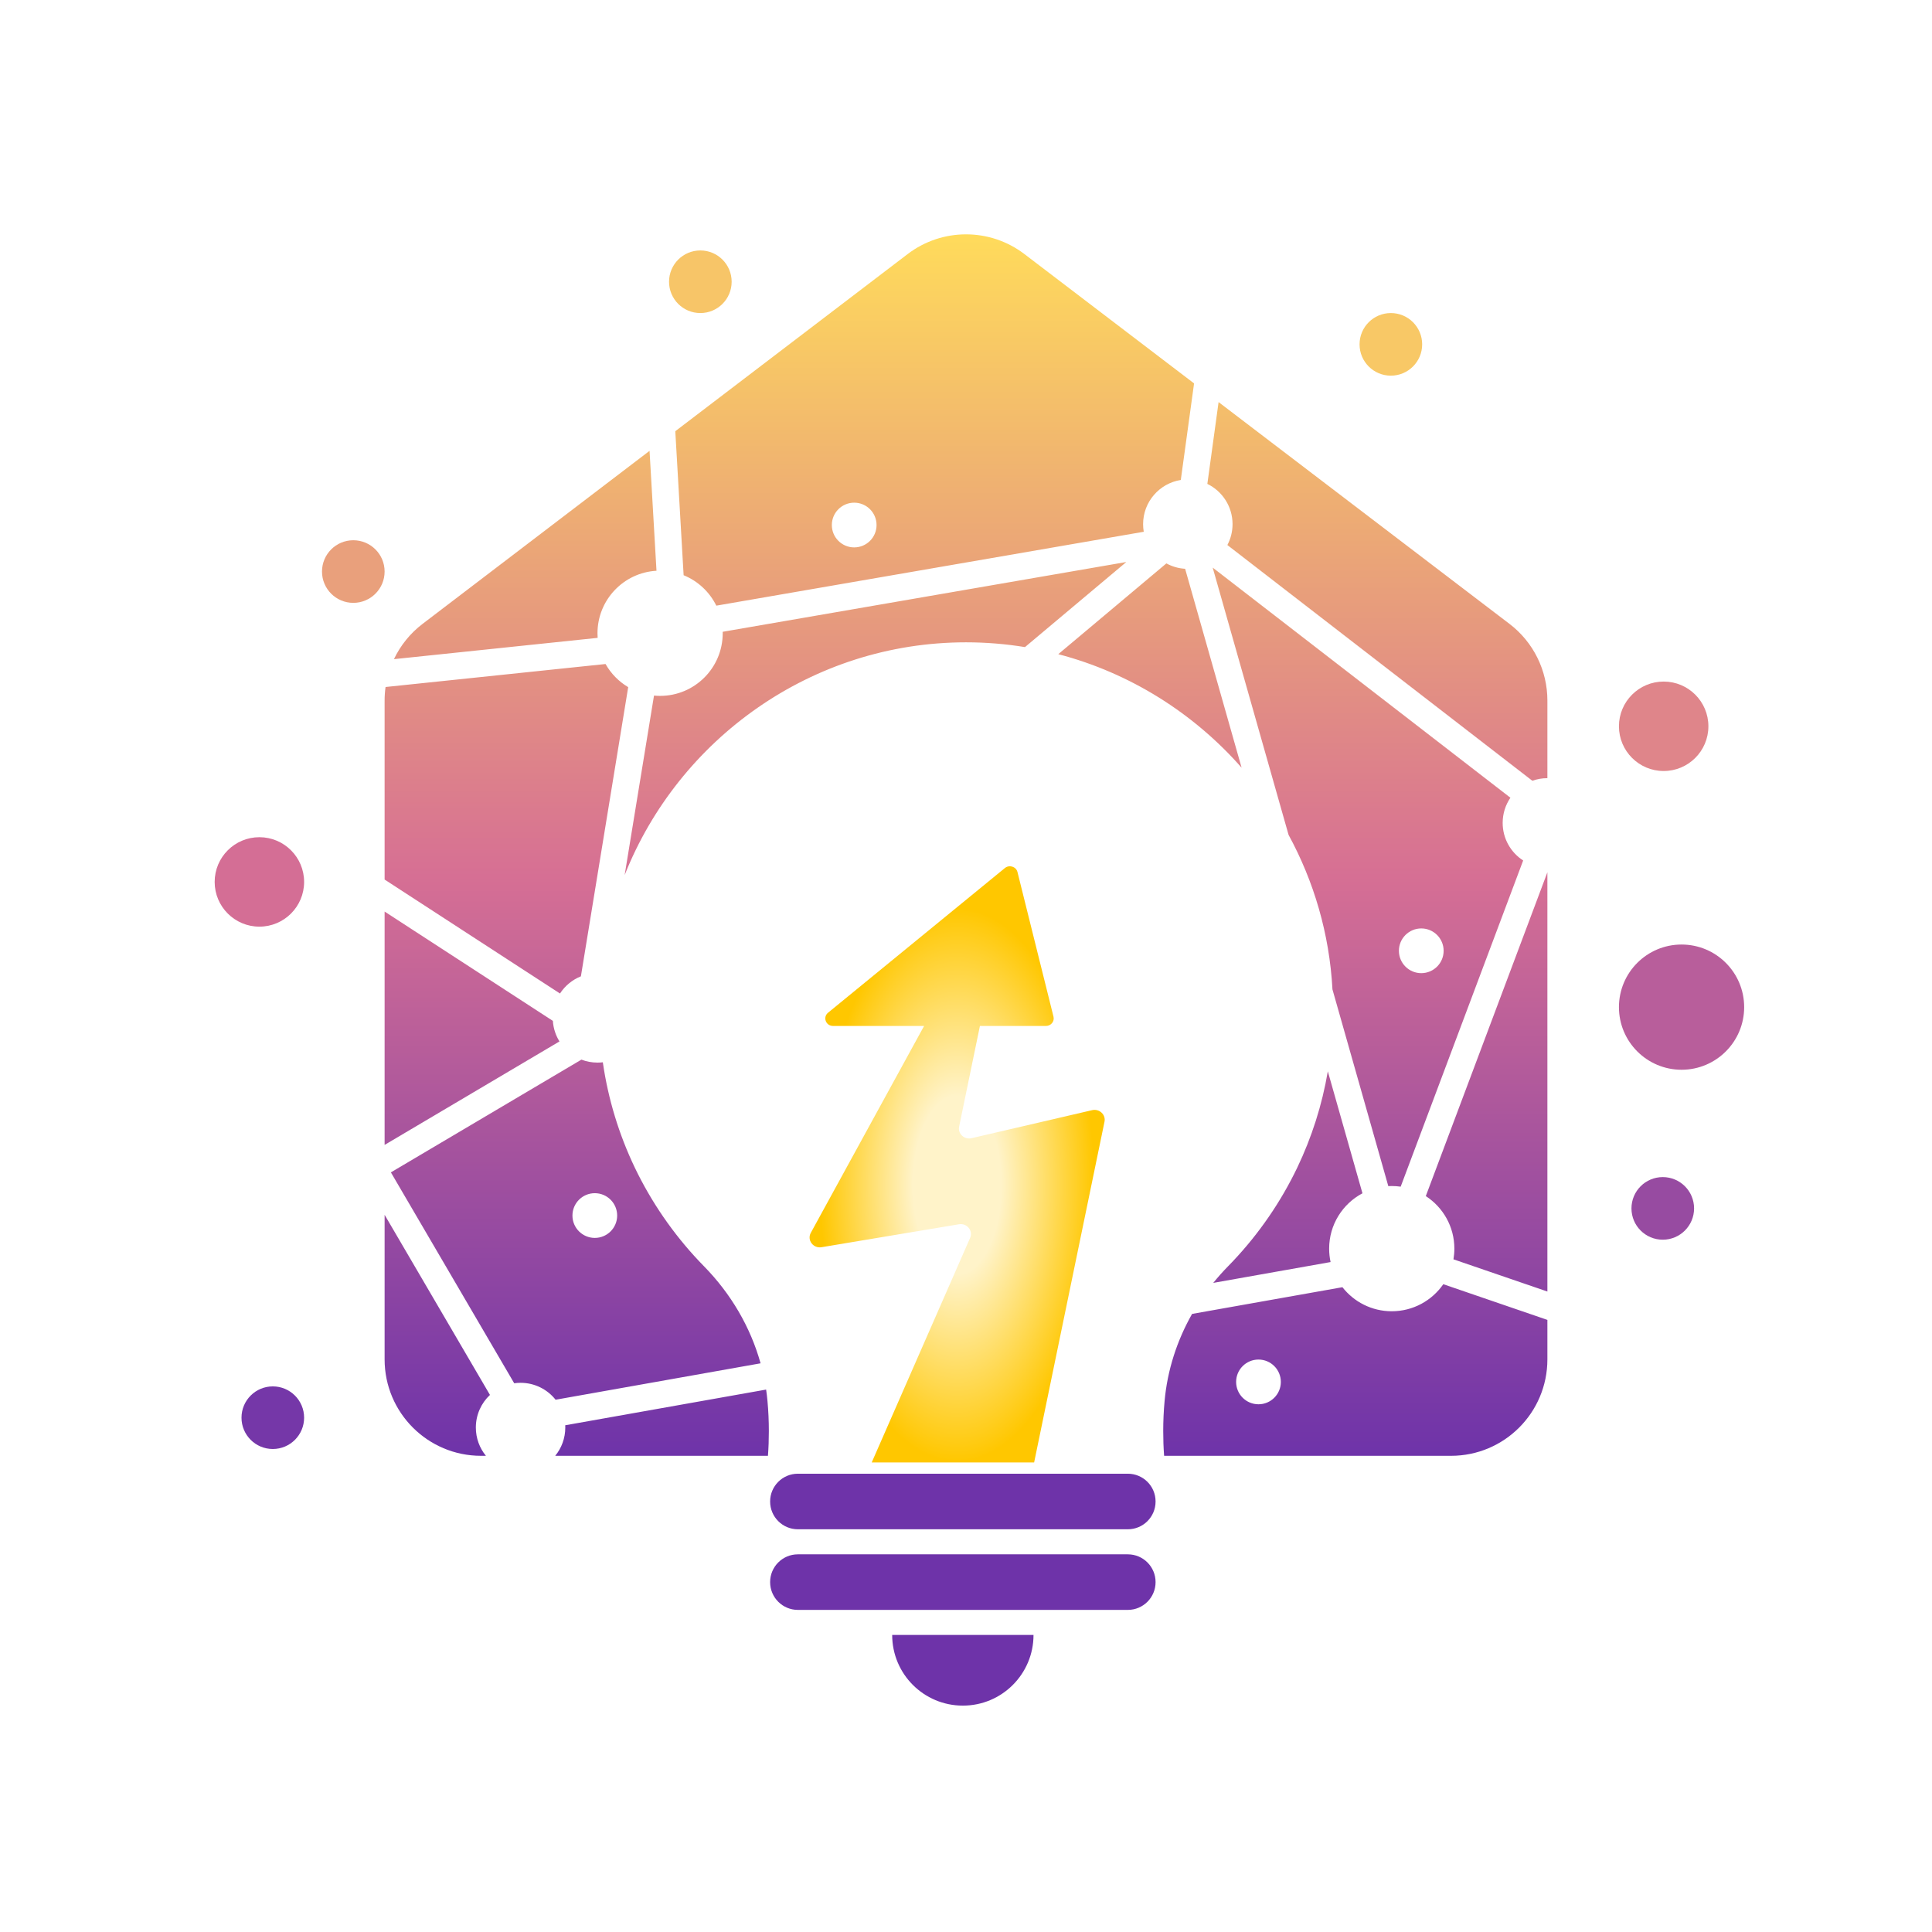 <svg width="1080" height="1080" viewBox="0 0 1080 1080" fill="none" xmlns="http://www.w3.org/2000/svg">
<path d="M630.46 823.813H446.018C437.45 823.813 430.504 830.759 430.504 839.327V839.363C430.504 847.931 437.45 854.877 446.018 854.877H630.46C639.028 854.877 645.974 847.931 645.974 839.363V839.327C645.974 830.759 639.028 823.813 630.46 823.813Z" fill="#6E33A9"/>
<path d="M630.46 868.879H446.018C437.45 868.879 430.504 875.825 430.504 884.393V884.429C430.504 892.997 437.45 899.943 446.018 899.943H630.46C639.028 899.943 645.974 892.997 645.974 884.429V884.393C645.974 875.825 639.028 868.879 630.46 868.879Z" fill="#6E33A9"/>
<path d="M577.741 913.949C577.741 935.783 560.072 953.451 538.238 953.451C516.404 953.451 498.735 935.783 498.735 913.949" fill="#6E33A9"/>
<g filter="url(#filter0_i_2152_615)">
<path d="M617.404 619.61L578.091 809.977H487.3L542.322 684.417C544.05 680.386 540.52 676.113 536.082 676.848L459.248 689.677C454.574 690.447 451.019 685.693 453.244 681.637L516.578 565.994H465.699C461.647 565.994 459.807 561.108 462.902 558.581L561.739 477.719C564.213 475.709 568.016 476.912 568.775 479.945L588.912 560.807C589.571 563.443 587.495 565.994 584.686 565.994H547.779L536.157 622.269C535.336 626.229 539.04 629.671 543.093 628.732L610.492 613.063C614.582 612.112 618.299 615.626 617.404 619.61Z" fill="url(#paint0_radial_2152_615)"/>
</g>
<g filter="url(#filter1_d_2152_615)">
<path fill-rule="evenodd" clip-rule="evenodd" d="M572.68 138.043L667.49 210.325L660.075 264.306C648.133 266.189 639 276.528 639 289C639 290.452 639.124 291.875 639.361 293.26L400.423 334.568C396.643 326.885 390.128 320.791 382.15 317.554L377.496 237.046L507.356 138.043C526.641 123.319 553.395 123.319 572.68 138.043ZM674.915 266.502L681.196 220.774L843.812 344.75C857.171 354.913 865 370.786 865 387.593V431C862.049 431 859.217 431.511 856.589 432.45L686.11 300.679C687.955 297.193 689 293.219 689 289C689 279.106 683.253 270.555 674.915 266.502ZM782.988 659.353L851.457 477.017C844.563 472.566 840 464.816 840 456C840 450.784 841.598 445.941 844.33 441.933L677.897 313.29L720.324 462.708C734.472 488.674 743.173 517.992 744.857 549.104L776.076 659.052C776.713 659.017 777.355 659 778 659C779.693 659 781.359 659.12 782.988 659.353ZM629.614 310.167L403.99 349.173C403.997 349.448 404 349.724 404 350C404 369.33 388.33 385 369 385C367.85 385 366.714 384.945 365.592 384.836L349.182 485.175C379.32 409.156 453.729 355.084 540 355.057C551.214 355.06 562.228 355.976 572.97 357.735L629.614 310.167ZM652.013 310.944L591.589 361.687C631.808 372.218 667.339 394.73 694.066 425.148L662.493 313.955C658.712 313.731 655.158 312.665 652.013 310.944ZM236.224 344.75L363.105 248.018L366.98 315.057C348.59 316.104 334 331.348 334 350C334 350.863 334.031 351.719 334.093 352.567L220.219 364.469C223.861 356.807 229.306 350.013 236.224 344.75ZM742.26 594.875L761.622 663.061C750.545 668.937 743 680.587 743 694C743 696.573 743.278 699.081 743.805 701.496L678.206 713.149C680.808 709.935 683.57 706.837 686.483 703.866C687.417 702.932 688.351 701.963 689.249 700.993C703.793 685.587 715.967 667.919 725.232 648.598C733.239 631.821 739.048 613.794 742.26 594.875ZM797.032 664.622L865 483.62V717.971L812.493 699.969C812.826 698.029 813 696.035 813 694C813 681.688 806.643 670.861 797.032 664.622ZM806.811 713.878C800.496 723.014 789.947 729 778 729C766.8 729 756.829 723.74 750.423 715.555L666.378 730.485C657.915 745.4 652.551 761.963 651.003 779.28C650.5 784.775 650.249 790.341 650.249 795.943C650.249 800.576 650.392 805.244 650.751 809.805H811.133C840.903 809.805 865 785.673 865 755.902V733.829L806.811 713.878ZM425.165 758.1C419.504 737.763 408.522 719.131 393.552 703.866C392.619 702.932 391.685 701.963 390.787 700.993C376.243 685.587 364.069 667.919 354.804 648.598C346.087 630.334 339.975 610.589 336.983 589.824C336.005 589.94 335.009 590 334 590C330.833 590 327.804 589.411 325.016 588.337L218.507 651.363L287.45 769.25C288.61 769.085 289.795 769 291 769C298.932 769 306.001 772.694 310.581 778.456L425.165 758.1ZM428.269 772.784L315.968 792.733C315.989 793.153 316 793.575 316 794C316 799.995 313.89 805.498 310.371 809.805H429.285C429.644 805.244 429.787 800.576 429.787 795.943C429.787 790.341 429.536 784.775 429.033 779.28C428.838 777.102 428.583 774.936 428.269 772.784ZM351.164 380.121C345.897 376.995 341.519 372.527 338.504 367.187L215.533 380.04C215.18 382.525 215 385.048 215 387.593V487.677L313.034 551.377C315.829 547.084 319.908 543.703 324.725 541.777L351.164 380.121ZM215 636.009V505.566L309.056 566.68C309.334 570.878 310.649 574.792 312.746 578.169L215 636.009ZM215 675.079L273.888 775.774C269.033 780.334 266 786.813 266 794C266 799.995 268.11 805.498 271.629 809.805H268.903C239.133 809.805 215 785.673 215 755.902V675.079ZM345 675.5C345 682.404 339.404 688 332.5 688C325.596 688 320 682.404 320 675.5C320 668.596 325.596 663 332.5 663C339.404 663 345 668.596 345 675.5ZM703.5 781C710.404 781 716 775.404 716 768.5C716 761.596 710.404 756 703.5 756C696.596 756 691 761.596 691 768.5C691 775.404 696.596 781 703.5 781ZM807 527.5C807 534.404 801.404 540 794.5 540C787.596 540 782 534.404 782 527.5C782 520.596 787.596 515 794.5 515C801.404 515 807 520.596 807 527.5ZM477.5 302C484.404 302 490 296.404 490 289.5C490 282.596 484.404 277 477.5 277C470.596 277 465 282.596 465 289.5C465 296.404 470.596 302 477.5 302Z" fill="url(#paint1_linear_2152_615)"/>
</g>
<circle cx="197.5" cy="319.5" r="17.5" fill="#E9A07C"/>
<circle cx="152.5" cy="792.5" r="17.5" fill="#7537A8"/>
<circle cx="145" cy="493" r="25" fill="#D46E95"/>
<circle cx="930" cy="406" r="25" fill="#DF858A"/>
<circle cx="777.5" cy="192.5" r="17.5" fill="#F8C866"/>
<circle cx="391.5" cy="157.5" r="17.5" fill="#F7C568"/>
<circle cx="929.5" cy="675.5" r="17.5" fill="#974BA1"/>
<circle cx="940" cy="563" r="35" fill="#B85E9B"/>
<defs>
<filter id="filter0_i_2152_615" x="452.563" y="476.729" width="164.975" height="340.774" filterUnits="userSpaceOnUse" color-interpolation-filters="sRGB">
<feFlood flood-opacity="0" result="BackgroundImageFix"/>
<feBlend mode="normal" in="SourceGraphic" in2="BackgroundImageFix" result="shape"/>
<feColorMatrix in="SourceAlpha" type="matrix" values="0 0 0 0 0 0 0 0 0 0 0 0 0 0 0 0 0 0 127 0" result="hardAlpha"/>
<feOffset dy="7.525"/>
<feGaussianBlur stdDeviation="3.763"/>
<feComposite in2="hardAlpha" operator="arithmetic" k2="-1" k3="1"/>
<feColorMatrix type="matrix" values="0 0 0 0 0.562 0 0 0 0 0.392 0 0 0 0 0.075 0 0 0 0.57 0"/>
<feBlend mode="normal" in2="shape" result="effect1_innerShadow_2152_615"/>
</filter>
<filter id="filter1_d_2152_615" x="211" y="127" width="658" height="690.805" filterUnits="userSpaceOnUse" color-interpolation-filters="sRGB">
<feFlood flood-opacity="0" result="BackgroundImageFix"/>
<feColorMatrix in="SourceAlpha" type="matrix" values="0 0 0 0 0 0 0 0 0 0 0 0 0 0 0 0 0 0 127 0" result="hardAlpha"/>
<feOffset dy="4"/>
<feGaussianBlur stdDeviation="2"/>
<feComposite in2="hardAlpha" operator="out"/>
<feColorMatrix type="matrix" values="0 0 0 0 0 0 0 0 0 0 0 0 0 0 0 0 0 0 0.25 0"/>
<feBlend mode="normal" in2="BackgroundImageFix" result="effect1_dropShadow_2152_615"/>
<feBlend mode="normal" in="SourceGraphic" in2="effect1_dropShadow_2152_615" result="shape"/>
</filter>
<radialGradient id="paint0_radial_2152_615" cx="0" cy="0" r="1" gradientUnits="userSpaceOnUse" gradientTransform="translate(535.051 654.901) rotate(90) scale(155.076 76.77)">
<stop offset="0.321" stop-color="#FFF3C9"/>
<stop offset="1" stop-color="#FFC700"/>
</radialGradient>
<linearGradient id="paint1_linear_2152_615" x1="540" y1="127" x2="540" y2="809.805" gradientUnits="userSpaceOnUse">
<stop stop-color="#FFDB5B"/>
<stop offset="0.526" stop-color="#D66F94"/>
<stop offset="1" stop-color="#6E33A9"/>
</linearGradient>
</defs>
</svg>
